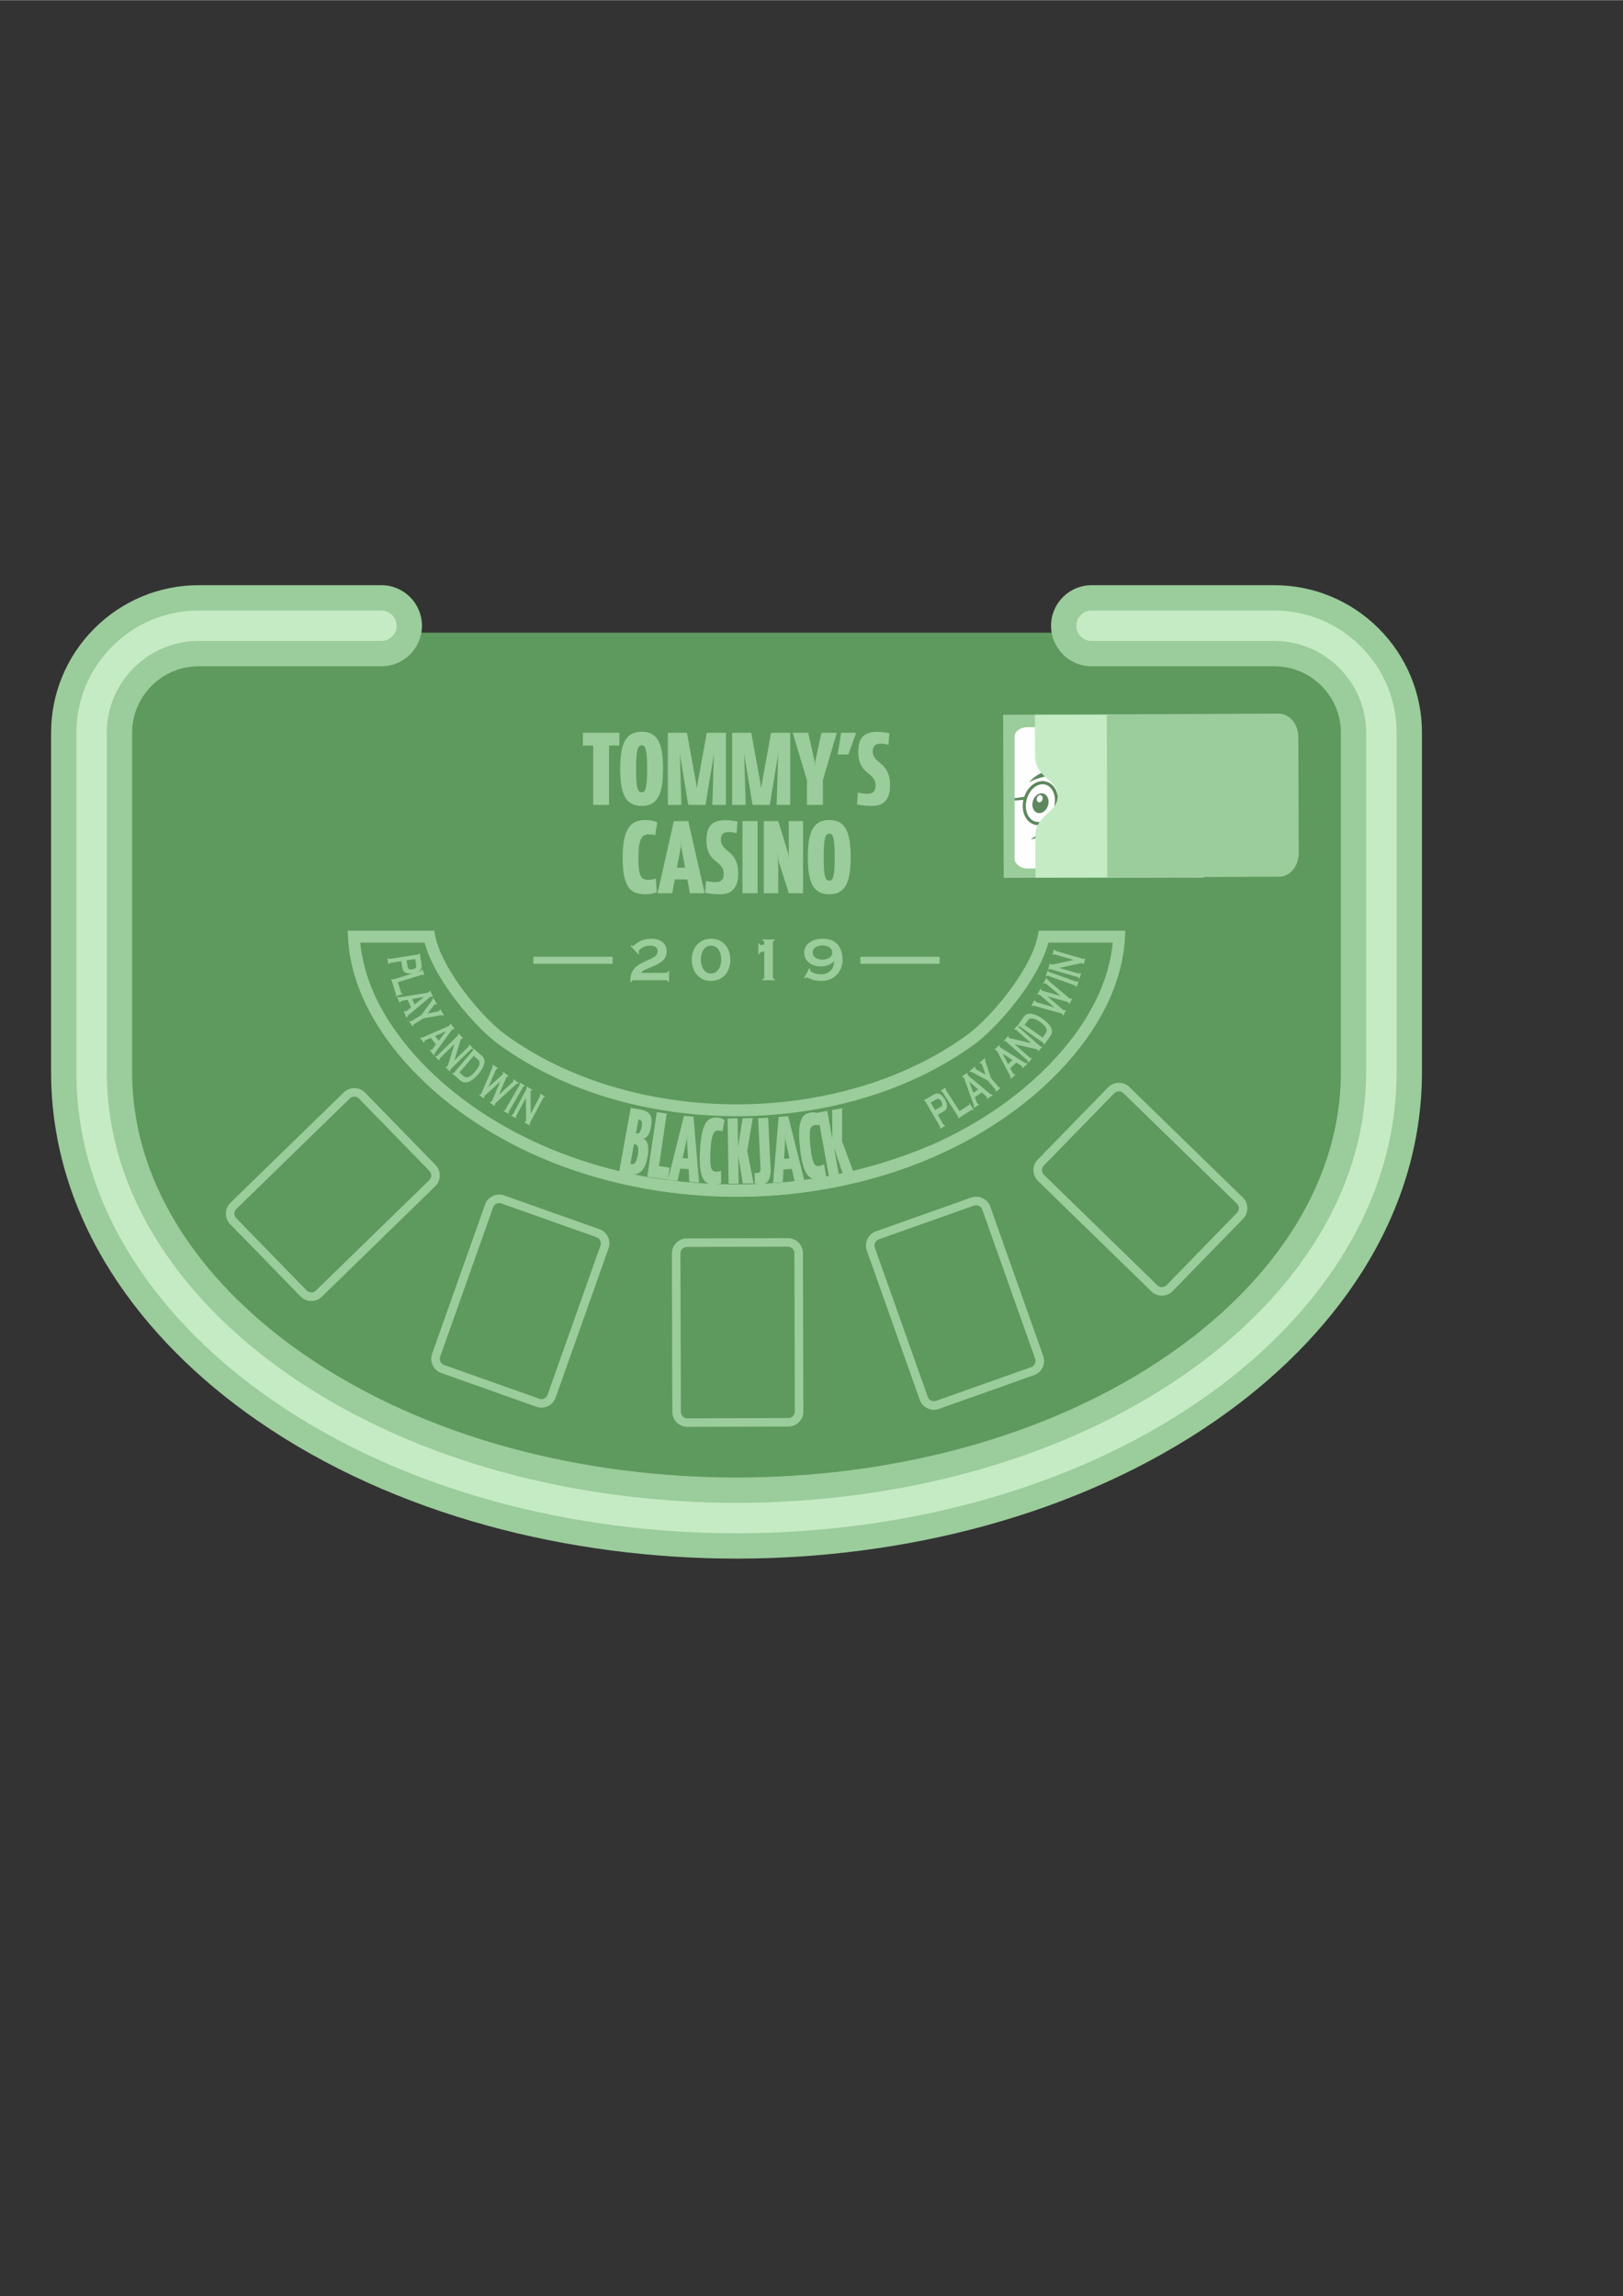 <?xml version="1.0" encoding="UTF-8"?>
<!DOCTYPE svg PUBLIC "-//W3C//DTD SVG 1.1//EN" "http://www.w3.org/Graphics/SVG/1.1/DTD/svg11.dtd">
<!-- Creator: CorelDRAW 2019 (64-Bit) -->
<svg xmlns="http://www.w3.org/2000/svg" xml:space="preserve" width="2480px" height="3508px" version="1.1" style="shape-rendering:geometricPrecision; text-rendering:geometricPrecision; image-rendering:optimizeQuality; fill-rule:evenodd; clip-rule:evenodd"
viewBox="0 0 2480 3507.43"
 xmlns:xlink="http://www.w3.org/1999/xlink"
 xmlns:xodm="http://www.corel.com/coreldraw/odm/2003">
 <rect x="0" y="0" width="2480" height="3507.43" fill="#333333" stroke="none"/>
 <defs>
  <style type="text/css">
   <![CDATA[
    .fil6 {fill:#FEFEFE}
    .fil7 {fill:#5E875E}
    .fil0 {fill:#5E995E}
    .fil1 {fill:#9BCC9B}
    .fil5 {fill:#9BCC9B}
    .fil2 {fill:#C5EBC5}
    .fil8 {fill:#5E875E;fill-rule:nonzero}
    .fil3 {fill:#9BCC9B;fill-rule:nonzero}
    .fil4 {fill:#9BCC9B;fill-rule:nonzero}
   ]]>
  </style>
 </defs>
 <g id="Layer_x0020_1">
  <path class="fil0" d="M2076.63 1647.9c0,376.44 -441.19,681.61 -985.42,681.61 -544.25,0 -985.43,-305.17 -985.43,-681.61l0 -518.33c0,-89.81 73.49,-163.3 163.3,-163.3l1644.28 0c89.81,0 163.3,73.49 163.3,163.3l0 518.33 -0.03 0z"/>
  <path class="fil1" d="M582.82 893.76c34.21,0 61.94,27.74 61.94,61.94 0,34.21 -27.73,61.95 -61.94,61.95l-279.56 0c-26.96,0 -52.49,10.78 -71.52,29.81 -19.03,19.04 -29.82,44.58 -29.82,71.53l0 518.32c0,182.19 117.68,331.44 261.82,431.13 189.67,131.2 433.32,188.54 661.67,188.54 228.36,0 472.01,-57.34 661.68,-188.54 144.14,-99.69 261.82,-248.94 261.82,-431.13l0 -518.32c0,-26.96 -10.79,-52.49 -29.82,-71.53 -19.03,-19.03 -44.58,-29.81 -71.52,-29.81l-279.56 0c-34.21,0 -61.95,-27.74 -61.95,-61.95 0,-34.2 27.74,-61.94 61.95,-61.94l279.56 0c59.87,0 116.81,23.81 159.12,66.12 42.31,42.31 66.12,99.23 66.12,159.12l0 518.33c0,224.38 -136.55,409.08 -315.44,532.83 -210.37,145.5 -478.4,210.73 -731.93,210.73 -253.52,0 -521.56,-65.23 -731.92,-210.73 -178.89,-123.75 -315.44,-308.45 -315.44,-532.83l0 -518.33c0,-59.88 23.8,-116.81 66.11,-159.12 42.31,-42.31 99.24,-66.12 159.13,-66.12l279.56 0 -0.06 0z"/>
  <path class="fil2" d="M582.82 932.44l-279.56 0c-49.61,0 -96.71,19.73 -131.77,54.79 -35.06,35.05 -54.79,82.16 -54.79,131.77l0 518.33c0,211.5 130.8,384.84 298.76,501.02 203.79,140.95 464.23,203.86 709.93,203.86 245.71,0 506.13,-62.91 709.92,-203.86 167.96,-116.18 298.76,-289.52 298.76,-501.02l0 -518.33c0,-49.61 -19.72,-96.71 -54.78,-131.77 -35.06,-35.06 -82.17,-54.79 -131.78,-54.79l-279.56 0c-12.85,0 -23.26,10.41 -23.26,23.26 0,12.85 10.41,23.27 23.26,23.27l279.56 0c37.22,0 72.58,14.85 98.87,41.14 26.29,26.29 41.15,61.68 41.15,98.88l0 518.33c0,195.54 -123.76,355.9 -278.48,462.93 -196.22,135.72 -447.22,195.42 -683.68,195.42 -236.47,0 -487.46,-59.7 -683.68,-195.42 -154.74,-107.02 -278.48,-267.39 -278.48,-462.93l0 -518.33c0,-37.22 14.86,-72.59 41.15,-98.88 26.29,-26.29 61.67,-41.14 98.87,-41.14l279.56 0c12.85,0 23.26,-10.42 23.26,-23.27 0,-12.85 -10.41,-23.26 -23.26,-23.26l0.03 0z"/>
  <path class="fil1" d="M814.99 1461.37l121.14 0 0 10.8 -121.14 -0.01 0 -10.79zm499.67 0l121.13 0 0 10.8 -121.13 -0.01 0 -10.79z"/>
  <path class="fil0" d="M1150.51 1794.12l120.98 0c9.72,0 17.67,7.96 17.67,17.67l0 189.63c0,9.73 -7.96,17.67 -17.67,17.67l-120.98 0c-9.72,0 -17.67,-7.96 -17.67,-17.67l0 -189.63c0,-9.73 7.96,-17.67 17.67,-17.67z"/>
  <path class="fil3" d="M656.18 1788.65l-107.65 -110.53 -0.01 0.01 -0.06 -0.07c-1.89,-1.94 -4.4,-2.93 -6.93,-2.97 -2.51,-0.03 -5.02,0.87 -6.95,2.72l0.01 0.02 -0.07 0.06 -173.38 168.85c-1.94,1.89 -2.93,4.4 -2.97,6.92 -0.03,2.54 0.89,5.08 2.78,7.03l107.65 110.54 0.02 -0.02 0.06 0.07c1.88,1.94 4.4,2.93 6.92,2.97 2.51,0.03 5.02,-0.87 6.96,-2.72l-0.02 -0.02 0.07 -0.06 173.39 -168.85c1.93,-1.89 2.92,-4.4 2.97,-6.92 0.03,-2.54 -0.89,-5.08 -2.79,-7.03zm-98.35 -119.72l107.72 110.61c4.4,4.52 6.55,10.41 6.47,16.29 -0.07,5.88 -2.38,11.74 -6.9,16.14l-173.31 168.8 0.01 0.01 -0.07 0.06c-4.52,4.4 -10.41,6.55 -16.29,6.46 -5.85,-0.07 -11.68,-2.36 -16.08,-6.84l-0.01 0.02 -0.06 -0.07 -107.73 -110.61c-4.4,-4.52 -6.55,-10.42 -6.46,-16.29 0.07,-5.89 2.38,-11.73 6.89,-16.14l173.32 -168.8 -0.02 -0.01 0.07 -0.06c4.52,-4.4 10.41,-6.55 16.3,-6.46 5.85,0.07 11.67,2.36 16.07,6.84l0.02 -0.02 0.06 0.07 0 0z"/>
  <path class="fil3" d="M1594.94 1780.51l107.65 -110.53 0.02 0.01 0.05 -0.07c1.9,-1.94 4.41,-2.93 6.93,-2.97 2.51,-0.03 5.02,0.87 6.96,2.73l-0.02 0.01 0.08 0.06 173.38 168.85c1.93,1.89 2.92,4.4 2.96,6.93 0.04,2.53 -0.88,5.07 -2.78,7.02l-107.65 110.54 -0.01 -0.02 -0.06 0.08c-1.89,1.93 -4.4,2.92 -6.93,2.97 -2.51,0.03 -5.02,-0.88 -6.95,-2.73l0.01 -0.01 -0.07 -0.06 -173.38 -168.85c-1.94,-1.9 -2.93,-4.41 -2.97,-6.93 -0.03,-2.54 0.89,-5.08 2.78,-7.03zm98.36 -119.71l-107.73 110.61c-4.4,4.51 -6.55,10.41 -6.46,16.29 0.07,5.88 2.38,11.73 6.89,16.13l173.31 168.8 -0.01 0.01 0.07 0.06c4.52,4.4 10.41,6.55 16.3,6.47 5.85,-0.08 11.67,-2.37 16.07,-6.84l0.02 0.01 0.05 -0.07 107.73 -110.61c4.4,-4.52 6.55,-10.41 6.47,-16.29 -0.07,-5.88 -2.38,-11.73 -6.9,-16.14l-173.31 -168.79 0.01 -0.01 -0.07 -0.06c-4.52,-4.41 -10.41,-6.56 -16.29,-6.47 -5.85,0.07 -11.68,2.37 -16.08,6.84l-0.01 -0.01 -0.06 0.07 0 0z"/>
  <path class="fil3" d="M1342.8 1893.17l145.41 -51.57 0.01 0.01 0.09 -0.03c2.55,-0.9 5.24,-0.68 7.52,0.4 2.26,1.08 4.12,3 5.04,5.51l-0.02 0.01 0.04 0.09 80.9 228.09c0.9,2.55 0.68,5.24 -0.4,7.52 -1.09,2.29 -3.04,4.17 -5.6,5.08l-145.42 51.57 -0.01 -0.02 -0.08 0.04c-2.55,0.9 -5.24,0.68 -7.53,-0.4 -2.26,-1.08 -4.11,-3 -5.03,-5.52l0.02 0 -0.04 -0.08 -80.91 -228.1c-0.9,-2.55 -0.67,-5.24 0.4,-7.52 1.1,-2.3 3.04,-4.17 5.61,-5.08zm141.14 -63.91l-145.52 51.6c-5.95,2.11 -10.48,6.44 -13,11.76 -2.54,5.3 -3.05,11.58 -0.95,17.52l80.87 228.01 -0.02 0.01 0.04 0.08c2.1,5.95 6.44,10.49 11.75,13.01 5.28,2.52 11.52,3.03 17.45,0.96l0 0.02 0.09 -0.03 145.52 -51.61c5.94,-2.11 10.48,-6.45 13,-11.76 2.53,-5.31 3.05,-11.57 0.94,-17.52l-80.86 -228.01 0.01 -0.01 -0.03 -0.08c-2.11,-5.95 -6.44,-10.49 -11.76,-13 -5.28,-2.53 -11.52,-3.04 -17.44,-0.97l-0.01 -0.02 -0.08 0.04 0 0z"/>
  <path class="fil3" d="M911.58 1889.92l-145.42 -51.58 -0.01 0.02 -0.08 -0.04c-2.55,-0.9 -5.24,-0.68 -7.52,0.4 -2.27,1.09 -4.12,3 -5.04,5.52l0.02 0.01 -0.04 0.08 -80.9 228.09c-0.9,2.55 -0.68,5.25 0.4,7.53 1.09,2.29 3.04,4.16 5.6,5.07l145.42 51.58 0 -0.02 0.09 0.04c2.55,0.9 5.24,0.68 7.52,-0.4 2.27,-1.08 4.12,-3 5.04,-5.52l-0.02 0 0.04 -0.09 80.9 -228.09c0.9,-2.56 0.68,-5.25 -0.4,-7.53 -1.09,-2.29 -3.04,-4.16 -5.6,-5.07zm-141.14 -63.92l145.52 51.61c5.94,2.11 10.48,6.44 13,11.76 2.54,5.3 3.05,11.57 0.94,17.52l-80.86 228.01 0.02 0 -0.04 0.09c-2.1,5.94 -6.44,10.48 -11.76,13 -5.28,2.52 -11.52,3.04 -17.44,0.97l-0.01 0.02 -0.08 -0.04 -145.52 -51.61c-5.94,-2.1 -10.48,-6.44 -13,-11.75 -2.54,-5.31 -3.05,-11.58 -0.95,-17.53l80.87 -228.01 -0.02 0 0.04 -0.09c2.1,-5.94 6.44,-10.48 11.76,-13 5.28,-2.52 11.51,-3.04 17.44,-0.97l0.01 -0.02 0.08 0.04 0 0z"/>
  <path class="fil3" d="M1203.93 1904.35l-154.3 0.44 0 0.02 -0.09 -0.01c-2.71,0.01 -5.16,1.13 -6.95,2.91 -1.77,1.78 -2.86,4.22 -2.88,6.89l0.02 0 -0.01 0.1 0.69 242.01c0.01,2.71 1.13,5.17 2.91,6.95 1.8,1.79 4.27,2.9 6.99,2.89l154.29 -0.44 0 -0.02 0.09 0.01c2.71,-0.02 5.17,-1.13 6.95,-2.91 1.77,-1.79 2.87,-4.22 2.88,-6.9l-0.02 0.01 0.01 -0.1 -0.69 -242.02c-0.01,-2.7 -1.12,-5.16 -2.91,-6.95 -1.8,-1.79 -4.26,-2.89 -6.98,-2.88zm-154.43 -12.62l154.4 -0.45c6.31,-0.02 12.04,2.53 16.2,6.69 4.18,4.14 6.78,9.87 6.8,16.18l0.7 241.92 0.01 0 -0.01 0.09c0.03,6.31 -2.53,12.04 -6.68,16.21 -4.12,4.15 -9.82,6.74 -16.1,6.79l0 0.02 -0.09 -0.01 -154.4 0.45c-6.3,0.02 -12.04,-2.54 -16.2,-6.69 -4.18,-4.14 -6.77,-9.87 -6.79,-16.18l-0.7 -241.93 -0.02 0 0.01 -0.09c-0.02,-6.31 2.53,-12.04 6.69,-16.2 4.12,-4.15 9.82,-6.74 16.09,-6.79l0 -0.02 0.09 0.01 0 0z"/>
  <g id="_1829387244192">
   <path class="fil4" d="M550.55 1439.75c0.17,1.87 0.37,3.75 0.6,5.64 0.62,5.2 1.39,10.24 2.31,15.13 7.95,42.18 27.29,81.25 52.11,115.87 31.41,43.83 71.41,80.43 108.21,107.27 57.87,42.21 122.48,72.91 189.46,93.48 73.07,22.44 149.01,32.77 222.16,32.77 73.16,0 149.09,-10.34 222.16,-32.77 66.98,-20.57 131.59,-51.27 189.46,-93.48 36.8,-26.84 76.82,-63.44 108.21,-107.27 24.8,-34.62 44.16,-73.69 52.11,-115.87 0.92,-4.88 1.69,-9.92 2.31,-15.12 0.23,-1.9 0.43,-3.78 0.6,-5.65l-98.3 0c-6.21,23.91 -20.8,50.59 -38.32,75.38 -23.84,33.75 -53.43,64.46 -74.51,79.85 -50.7,36.97 -107.67,63.66 -166.63,81.48 -65.13,19.67 -132.75,28.58 -197.09,28.58 -64.32,0 -131.96,-8.91 -197.09,-28.58 -58.96,-17.82 -115.93,-44.52 -166.63,-81.48 -21.1,-15.39 -50.67,-46.1 -74.51,-79.85 -17.52,-24.81 -32.11,-51.48 -38.32,-75.38l-98.3 0zm-17.44 7.78c-0.63,-5.28 -1.09,-10.76 -1.36,-16.46l-0.48 -9.52 132.37 0 1.39 7.43c4.32,22.89 18.95,50.16 37,75.71 22.78,32.25 50.66,61.32 70.32,75.66 48.84,35.61 103.98,61.41 161.22,78.71 63.34,19.15 129.18,27.81 191.83,27.81 62.66,0 128.49,-8.66 191.83,-27.81 57.24,-17.3 112.38,-43.1 161.22,-78.71 19.66,-14.34 47.54,-43.41 70.32,-75.66 18.05,-25.55 32.68,-52.82 37,-75.71l1.39 -7.43 132.35 0 -0.47 9.52c-0.29,5.68 -0.75,11.18 -1.36,16.46 -0.64,5.33 -1.48,10.78 -2.53,16.33 -8.49,45.09 -28.97,86.57 -55.16,123.13 -32.56,45.45 -74.09,83.43 -112.34,111.32 -59.62,43.49 -126.03,75.07 -194.8,96.2 -74.98,23.02 -152.73,33.63 -227.49,33.63 -74.77,0 -152.52,-10.6 -227.5,-33.63 -68.76,-21.12 -135.17,-52.71 -194.8,-96.2 -38.23,-27.88 -79.77,-65.87 -112.34,-111.32 -26.19,-36.56 -46.67,-78.02 -55.16,-123.13 -1.04,-5.55 -1.89,-11 -2.52,-16.33l0.07 0z"/>
   <path class="fil5" d="M1002.32 1800.11c147.49,21.5 287.5,5.01 419.64,-50.58l5.51 16.94c-129.49,54.66 -265.96,73.4 -408.11,53.93l-17.04 -20.29z"/>
  </g>
  <polygon class="fil4" points="906.45,1229.41 930.69,1229.41 930.69,1138.71 946.44,1138.71 946.44,1119.19 890.7,1119.19 890.7,1138.71 906.45,1138.71 "/>
  <path id="1" class="fil4" d="M947.7 1174.3c0,9.86 0.58,18.37 1.73,25.51 1.16,7.13 3.02,13.01 5.59,17.63 2.57,4.62 5.96,8.03 10.16,10.23 4.2,2.21 9.34,3.31 15.43,3.31 5.98,0 11.05,-1.1 15.19,-3.31 4.15,-2.2 7.51,-5.61 10.08,-10.23 2.57,-4.62 4.44,-10.5 5.59,-17.63 1.16,-7.14 1.73,-15.65 1.73,-25.51 0,-9.87 -0.57,-18.37 -1.73,-25.51 -1.15,-7.14 -3.02,-13.02 -5.59,-17.64 -2.57,-4.62 -5.93,-8.03 -10.08,-10.23 -4.14,-2.21 -9.21,-3.31 -15.19,-3.31 -6.09,0 -11.23,1.1 -15.43,3.31 -4.2,2.2 -7.59,5.61 -10.16,10.23 -2.57,4.62 -4.43,10.5 -5.59,17.64 -1.15,7.14 -1.73,15.64 -1.73,25.51zm24.25 0c0,-7.67 0.18,-13.86 0.55,-18.58 0.37,-4.73 0.92,-8.38 1.65,-10.95 0.74,-2.57 1.66,-4.27 2.76,-5.11 1.1,-0.84 2.33,-1.26 3.7,-1.26 1.36,0 2.54,0.42 3.54,1.26 1,0.84 1.84,2.54 2.52,5.11 0.68,2.57 1.21,6.22 1.58,10.95 0.36,4.72 0.55,10.91 0.55,18.58 0,7.76 -0.19,13.98 -0.55,18.66 -0.37,4.67 -0.9,8.29 -1.58,10.86 -0.68,2.57 -1.52,4.28 -2.52,5.12 -1,0.84 -2.18,1.26 -3.54,1.26 -1.37,0 -2.6,-0.42 -3.7,-1.26 -1.1,-0.84 -2.02,-2.52 -2.76,-5.04 -0.73,-2.52 -1.28,-6.14 -1.65,-10.87 -0.37,-4.72 -0.55,-10.97 -0.55,-18.73z"/>
  <path id="2" class="fil4" d="M1020.45 1229.41l20.78 0 -2.2 -72.12c0,-1.15 -0.08,-2.44 -0.24,-3.86 -0.16,-1.41 -0.08,-2.75 0.24,-4.01 -0.21,1.26 -0.21,2.52 0,3.78 0.21,1.26 0.42,2.36 0.63,3.3l11.96 72.91 26.46 0 11.96 -72.91c0.21,-1.05 0.35,-2.36 0.4,-3.93 0.05,-1.58 0.18,-3.05 0.39,-4.41 -0.1,1.57 -0.16,3.12 -0.16,4.64l0 4.49 -2.2 72.12 20.78 0 0 -110.22 -29.28 0 -14.17 78.09c-0.21,0.95 -0.32,1.76 -0.32,2.45 0,0.68 -0.05,1.39 -0.16,2.12l-0.47 0.95 -0.47 -0.95c-0.11,-0.73 -0.16,-1.44 -0.16,-2.12 0,-0.69 -0.11,-1.5 -0.31,-2.45l-14.18 -78.09 -29.28 0 0 110.22z"/>
  <path id="3" class="fil4" d="M1118.7 1229.41l20.79 0 -2.21 -72.12c0,-1.15 -0.08,-2.44 -0.24,-3.86 -0.15,-1.41 -0.07,-2.75 0.24,-4.01 -0.21,1.26 -0.21,2.52 0,3.78 0.21,1.26 0.42,2.36 0.63,3.3l11.97 72.91 26.45 0 11.97 -72.91c0.21,-1.05 0.34,-2.36 0.39,-3.93 0.05,-1.58 0.19,-3.05 0.39,-4.41 -0.1,1.57 -0.15,3.12 -0.15,4.64l0 4.49 -2.21 72.12 20.79 0 0 -110.22 -29.29 0 -14.17 78.09c-0.21,0.95 -0.32,1.76 -0.32,2.45 0,0.68 -0.05,1.39 -0.15,2.12l-0.48 0.95 -0.47 -0.95c-0.1,-0.73 -0.16,-1.44 -0.16,-2.12 0,-0.69 -0.1,-1.5 -0.31,-2.45l-14.17 -78.09 -29.29 0 0 110.22z"/>
  <path id="4" class="fil4" d="M1233.02 1229.41l24.4 0 0 -37.79 21.26 -72.43 -23.46 0 -8.98 41.25c-0.42,1.57 -0.68,3.41 -0.79,5.51 -0.1,2.1 -0.15,4.2 -0.15,6.3 -0.21,-2.31 -0.34,-4.44 -0.4,-6.38 -0.05,-1.94 -0.28,-3.75 -0.71,-5.43l-9.28 -41.25 -23.62 0 21.73 72.43 0 37.79z"/>
  <polygon id="5" class="fil4" points="1279.94,1152.41 1296.31,1152.41 1308.28,1119.19 1285.29,1119.19 "/>
  <path id="6" class="fil4" d="M1360.08 1199.17c0,-5.98 -0.65,-10.97 -1.96,-14.95 -1.32,-3.99 -2.94,-7.35 -4.89,-10.08 -1.94,-2.73 -4.06,-5.04 -6.37,-6.93 -2.31,-1.89 -4.44,-3.75 -6.38,-5.59 -1.94,-1.84 -3.57,-3.83 -4.88,-5.98 -1.31,-2.15 -1.97,-4.91 -1.97,-8.27 0,-2.62 0.42,-4.72 1.26,-6.3 0.84,-1.57 1.92,-2.73 3.23,-3.46 1.31,-0.74 2.75,-1.21 4.33,-1.42 1.57,-0.21 3.04,-0.31 4.41,-0.31 2.41,0 4.56,0.23 6.45,0.71 1.89,0.47 3.31,0.86 4.25,1.18l1.42 -17.8c-0.73,-0.21 -1.78,-0.44 -3.15,-0.71 -1.36,-0.26 -2.91,-0.49 -4.64,-0.7 -1.73,-0.21 -3.55,-0.4 -5.43,-0.55 -1.89,-0.16 -3.73,-0.24 -5.52,-0.24 -9.76,0 -17,2.36 -21.72,7.08 -4.73,4.73 -7.09,12.55 -7.09,23.47 0,6.08 0.66,11.07 1.97,14.95 1.31,3.89 2.94,7.12 4.88,9.69 1.94,2.57 4.07,4.75 6.38,6.53 2.31,1.79 4.43,3.6 6.37,5.44 1.95,1.83 3.57,3.88 4.88,6.14 1.32,2.25 1.97,5.17 1.97,8.74 0,2.62 -0.34,4.74 -1.02,6.37 -0.68,1.63 -1.63,2.91 -2.83,3.86 -1.21,0.94 -2.66,1.57 -4.34,1.89 -1.67,0.31 -3.46,0.47 -5.35,0.47 -1.47,0 -3.59,-0.18 -6.38,-0.55 -2.78,-0.37 -5.17,-0.81 -7.16,-1.34l-1.26 17.95c1.05,0.42 2.55,0.79 4.49,1.1 1.94,0.32 4.01,0.58 6.22,0.79 2.2,0.21 4.41,0.37 6.61,0.47 2.21,0.11 4.04,0.16 5.51,0.16 3.36,0 6.69,-0.42 10,-1.26 3.31,-0.84 6.27,-2.41 8.9,-4.72 2.62,-2.31 4.75,-5.54 6.37,-9.69 1.63,-4.14 2.44,-9.52 2.44,-16.14z"/>
  <path id="7" class="fil4" d="M975.49 1310.84c0,-7.13 0.32,-13.04 0.95,-17.71 0.62,-4.67 1.57,-8.4 2.83,-11.18 1.26,-2.78 2.86,-4.72 4.8,-5.83 1.94,-1.1 4.28,-1.65 7.01,-1.65 2.1,0 4.01,0.08 5.75,0.24 1.73,0.16 3.17,0.6 4.33,1.34l3.15 -20.16c-2.94,-1.15 -5.86,-1.99 -8.74,-2.52 -2.89,-0.52 -6.01,-0.79 -9.37,-0.79 -5.46,0 -10.34,0.84 -14.65,2.52 -4.3,1.68 -7.95,4.7 -10.94,9.06 -2.99,4.35 -5.27,10.28 -6.85,17.79 -1.57,7.51 -2.36,17.03 -2.36,28.58 0,10.81 0.71,19.79 2.12,26.92 1.42,7.14 3.55,12.81 6.38,17.01 2.84,4.2 6.4,7.17 10.71,8.9 4.3,1.73 9.34,2.59 15.12,2.59 3.14,0 6.24,-0.23 9.28,-0.7 3.05,-0.48 5.94,-1.29 8.67,-2.44l-1.58 -20.95c-1.78,0.74 -3.73,1.26 -5.82,1.58 -2.1,0.31 -4.2,0.47 -6.3,0.47 -2.42,0 -4.52,-0.37 -6.3,-1.1 -1.79,-0.74 -3.28,-2.26 -4.49,-4.57 -1.21,-2.31 -2.13,-5.64 -2.75,-10 -0.63,-4.35 -0.95,-10.15 -0.95,-17.4z"/>
  <path id="8" class="fil4" d="M1076.74 1364.38l-25.04 -110.22 -22.04 0 -24.88 110.22 22.36 0 3.93 -21.1 19.21 0 3.94 21.1 22.52 0zm-42.36 -39.05l5.67 -29.92c0.1,-0.42 0.18,-1.13 0.24,-2.12l0.15 -2.99c0.05,-1 0.11,-1.87 0.16,-2.6l0.08 -1.1c0,1.78 0.05,3.49 0.16,5.11 0.1,1.63 0.26,2.86 0.47,3.7l5.51 29.92 -12.44 0z"/>
  <path id="9" class="fil4" d="M1128.07 1334.15c0,-5.98 -0.66,-10.97 -1.97,-14.96 -1.31,-3.99 -2.94,-7.35 -4.88,-10.08 -1.94,-2.73 -4.07,-5.04 -6.38,-6.93 -2.31,-1.89 -4.43,-3.75 -6.38,-5.59 -1.94,-1.83 -3.56,-3.83 -4.88,-5.98 -1.31,-2.15 -1.97,-4.91 -1.97,-8.27 0,-2.62 0.43,-4.72 1.26,-6.29 0.84,-1.58 1.92,-2.73 3.23,-3.47 1.32,-0.73 2.76,-1.21 4.33,-1.42 1.58,-0.2 3.05,-0.31 4.41,-0.31 2.42,0 4.57,0.24 6.46,0.71 1.89,0.47 3.3,0.86 4.25,1.18l1.42 -17.79c-0.74,-0.21 -1.79,-0.45 -3.15,-0.71 -1.37,-0.26 -2.92,-0.5 -4.65,-0.71 -1.73,-0.21 -3.54,-0.39 -5.43,-0.55 -1.89,-0.16 -3.73,-0.24 -5.51,-0.24 -9.76,0 -17.01,2.36 -21.73,7.09 -4.72,4.72 -7.09,12.54 -7.09,23.46 0,6.09 0.66,11.07 1.97,14.96 1.31,3.88 2.94,7.11 4.88,9.68 1.95,2.57 4.07,4.75 6.38,6.54 2.31,1.78 4.44,3.59 6.38,5.43 1.94,1.83 3.57,3.88 4.88,6.14 1.31,2.26 1.97,5.17 1.97,8.74 0,2.62 -0.34,4.75 -1.03,6.38 -0.68,1.62 -1.62,2.91 -2.83,3.85 -1.21,0.95 -2.65,1.58 -4.33,1.89 -1.68,0.32 -3.47,0.47 -5.35,0.47 -1.47,0 -3.6,-0.18 -6.38,-0.55 -2.78,-0.36 -5.17,-0.81 -7.17,-1.33l-1.26 17.95c1.05,0.42 2.55,0.78 4.49,1.1 1.94,0.31 4.02,0.57 6.22,0.79 2.21,0.21 4.41,0.36 6.61,0.47 2.21,0.1 4.05,0.15 5.52,0.15 3.35,0 6.69,-0.41 9.99,-1.25 3.31,-0.84 6.28,-2.42 8.9,-4.73 2.63,-2.31 4.75,-5.54 6.38,-9.68 1.62,-4.15 2.44,-9.53 2.44,-16.14z"/>
  <polygon id="10" class="fil4" points="1134.52,1364.38 1157.67,1364.38 1157.67,1254.16 1134.52,1254.16 "/>
  <path id="11" class="fil4" d="M1189.16 1364.38l0 -40.94c0,-3.46 -0.21,-7.22 -0.63,-11.26 -0.42,-4.04 -0.73,-7.95 -0.94,-11.73 0.31,3.15 0.71,6.33 1.18,9.53 0.47,3.2 0.92,5.38 1.34,6.53l15.11 47.87 21.89 0 0 -110.22 -21.89 0 0 60.31c-0.1,-2.31 -0.21,-4.49 -0.31,-6.54 -0.11,-2.05 -0.26,-3.49 -0.47,-4.33l-15.28 -49.44 -22.04 0 0 110.22 22.04 0z"/>
  <path id="12" class="fil4" d="M1234.35 1309.27c0,9.87 0.58,18.37 1.74,25.51 1.15,7.14 3.01,13.01 5.58,17.63 2.58,4.62 5.96,8.03 10.16,10.24 4.2,2.2 9.34,3.3 15.43,3.3 5.98,0 11.05,-1.1 15.2,-3.3 4.14,-2.21 7.5,-5.62 10.07,-10.24 2.58,-4.62 4.44,-10.49 5.59,-17.63 1.16,-7.14 1.74,-15.64 1.74,-25.51 0,-9.87 -0.58,-18.37 -1.74,-25.51 -1.15,-7.14 -3.01,-13.02 -5.59,-17.63 -2.57,-4.62 -5.93,-8.03 -10.07,-10.24 -4.15,-2.2 -9.22,-3.31 -15.2,-3.31 -6.09,0 -11.23,1.11 -15.43,3.31 -4.2,2.21 -7.58,5.62 -10.16,10.24 -2.57,4.61 -4.43,10.49 -5.58,17.63 -1.16,7.14 -1.74,15.64 -1.74,25.51zm24.25 0c0,-7.66 0.19,-13.86 0.55,-18.58 0.37,-4.72 0.92,-8.37 1.66,-10.94 0.73,-2.58 1.65,-4.28 2.75,-5.12 1.1,-0.84 2.34,-1.26 3.7,-1.26 1.37,0 2.55,0.42 3.55,1.26 0.99,0.84 1.83,2.54 2.51,5.12 0.69,2.57 1.21,6.22 1.58,10.94 0.37,4.72 0.55,10.92 0.55,18.58 0,7.77 -0.18,13.99 -0.55,18.66 -0.37,4.67 -0.89,8.29 -1.58,10.86 -0.68,2.57 -1.52,4.28 -2.51,5.12 -1,0.84 -2.18,1.26 -3.55,1.26 -1.36,0 -2.6,-0.42 -3.7,-1.26 -1.1,-0.84 -2.02,-2.52 -2.75,-5.04 -0.74,-2.52 -1.29,-6.14 -1.66,-10.86 -0.36,-4.73 -0.55,-10.97 -0.55,-18.74z"/>
  <path class="fil4" d="M979.55 1486.02l37.97 0c0.93,0 1.65,-0.22 2.13,-0.63 0.48,-0.43 0.88,-1.17 1.18,-2.26l1.49 0 0 16.99 -1.49 0c-0.3,-1.09 -0.7,-1.84 -1.18,-2.26 -0.48,-0.42 -1.2,-0.63 -2.13,-0.63l-48.33 0c-1.56,0 -2.6,0.18 -3.14,0.54 -0.55,0.37 -0.95,1.15 -1.23,2.38l-1.5 0c-0.03,-1.52 -0.04,-2.5 -0.04,-2.92 0,-3.91 0.43,-7.11 1.32,-9.64 1.79,-5.11 5.12,-9.46 10,-13.02 2.52,-1.82 6.63,-4.04 12.33,-6.66l7.68 -3.51c3.6,-1.69 6.2,-3.41 7.78,-5.2 1.59,-1.77 2.38,-3.89 2.38,-6.32 0,-2.77 -0.95,-4.88 -2.84,-6.33 -1.89,-1.45 -4.64,-2.16 -8.25,-2.16 -4.39,0 -8.48,1.07 -12.26,3.23 -3.67,2.07 -5.49,4.2 -5.49,6.4 0,0.51 0.23,1.46 0.71,2.86l-0.99 1.06 -12.14 -13.09 1.09 -0.99c1.15,0.54 2.01,0.81 2.55,0.81 0.48,0 0.92,-0.11 1.28,-0.31 0.35,-0.22 1.1,-0.83 2.22,-1.83 6.68,-5.8 14.92,-8.69 24.73,-8.69 7.04,0 12.66,1.72 16.89,5.19 4.28,3.54 6.41,8.24 6.41,14.12 0,5.77 -2.04,10.55 -6.13,14.33 -2.7,2.45 -6.31,4.71 -10.86,6.75l-7 3.16c-0.73,0.36 -2.38,1.06 -4.96,2.1 -3.15,1.27 -5.36,2.32 -6.63,3.13 -1.28,0.8 -2.46,1.94 -3.55,3.4z"/>
  <path id="1" class="fil4" d="M1086.46 1433.84c8.18,0 14.96,2.66 20.38,7.98 6.08,6.01 9.12,14.24 9.12,24.71 0,3.28 -0.45,6.61 -1.37,9.99 -0.9,3.39 -2.16,6.31 -3.74,8.82 -2.77,4.37 -6.41,7.72 -10.93,9.99 -4.02,2 -8.48,3.02 -13.42,3.02 -8.17,0 -14.95,-2.68 -20.33,-8.03 -2.59,-2.6 -4.59,-5.53 -6.02,-8.78 -2.07,-4.81 -3.1,-9.96 -3.1,-15.48 0,-7.42 1.7,-13.83 5.1,-19.26 2.68,-4.28 6.34,-7.61 10.94,-9.94 3.84,-1.97 8.29,-2.96 13.37,-3.02zm0 10.55c-4.83,0 -8.69,2.14 -11.53,6.44 -2.65,3.98 -3.97,8.93 -3.97,14.84 0,5.91 1.32,10.86 3.97,14.85 2.84,4.29 6.72,6.44 11.57,6.44 4.89,0 8.75,-2.15 11.58,-6.44 2.64,-3.99 3.97,-8.84 3.97,-14.57 0,-6.19 -1.33,-11.23 -3.97,-15.12 -2.83,-4.23 -6.71,-6.38 -11.62,-6.44z"/>
  <path id="2" class="fil4" d="M1158.77 1457.46l0 -16.53 1.5 0c0.34,1.14 0.65,1.87 0.96,2.21 0.3,0.33 0.76,0.5 1.4,0.5 0.31,0 0.73,-0.06 1.28,-0.19l3.92 -1.01 0 -2.69c0,-0.92 -0.22,-1.62 -0.64,-2.12 -0.42,-0.48 -1.17,-0.87 -2.26,-1.18l0 -1.49 18.96 0 0 1.49c-1.09,0.3 -1.84,0.69 -2.26,1.17 -0.42,0.46 -0.64,1.16 -0.64,2.11l0 52.67c0,0.95 0.22,1.67 0.64,2.15 0.42,0.48 1.17,0.87 2.26,1.18l0 1.5 -18.96 0 0 -1.5c1.09,-0.31 1.84,-0.7 2.26,-1.18 0.42,-0.48 0.64,-1.2 0.64,-2.15l0 -39.35 -4.28 1.04c-1.01,0.25 -1.73,0.6 -2.16,1.05 -0.45,0.45 -0.81,1.23 -1.12,2.32l-1.5 0z"/>
  <path id="3" class="fil4" d="M1228.68 1493.65l8.03 -14.91 1.27 0.64c-0.18,0.75 -0.26,1.35 -0.26,1.77 0,1.22 0.96,2.43 2.91,3.64 1.62,1.01 3.7,1.84 6.25,2.49 2.55,0.66 4.98,0.98 7.3,0.98 5.07,0 9.41,-1.32 12.99,-3.96 2.35,-1.78 4.08,-3.88 5.23,-6.31 1.14,-2.42 1.84,-5.63 2.12,-9.58 -3.07,2.74 -6.18,4.71 -9.32,5.91 -3.15,1.2 -6.79,1.81 -10.91,1.81 -6.6,0 -12.25,-1.57 -16.95,-4.7 -2.67,-1.81 -4.77,-4.13 -6.28,-6.99 -1.46,-2.77 -2.2,-5.8 -2.2,-9.1 0,-6.57 2.73,-11.83 8.16,-15.75 5.29,-3.84 11.98,-5.75 20.07,-5.75 8.81,0 15.71,2.22 20.69,6.66 3.32,2.92 5.78,6.67 7.39,11.23 1.54,4.39 2.32,8.96 2.32,13.74 0,9.71 -2.99,17.57 -8.98,23.56 -6.2,6.2 -14.23,9.32 -24.11,9.32 -3.47,0 -6.58,-0.32 -9.35,-0.94 -2.77,-0.62 -6.03,-1.76 -9.76,-3.4 -1.28,-0.58 -2.27,-0.86 -2.97,-0.86 -0.51,0 -1.03,0.19 -1.54,0.59 -0.41,0.33 -0.69,0.56 -0.87,0.68l-1.23 -0.77zm28.04 -49.54c-4.66,0 -8.42,1.15 -11.33,3.44 -2.43,1.88 -3.64,4.35 -3.64,7.4 0,3 1.21,5.46 3.64,7.38 2.88,2.28 6.66,3.44 11.33,3.44 4.69,0 8.48,-1.16 11.35,-3.44 2.43,-1.92 3.64,-4.35 3.64,-7.29 0,-3.08 -1.21,-5.58 -3.64,-7.49 -2.81,-2.28 -6.61,-3.41 -11.35,-3.44z"/>
  <g id="_1829387241024">
   <path class="fil1" d="M1581.31 1091.5l-48.54 0.17 0.91 249.22 48.55 -0.17 -0.23 -63.1c-0.13,-33.94 34.19,-35.36 34.09,-61.65 -0.1,-26.27 -34.42,-27.45 -34.53,-61.38l-0.23 -63.11 -0.02 0.02z"/>
   <rect class="fil6" x="1550.27" y="1110.71" width="286.33" height="215.91" rx="19.35" ry="14.59"/>
   <path class="fil2" d="M1581.31 1091.5l0.24 63.31c0.27,33.73 34.44,34.96 34.53,61.18 0.1,26.09 -33.75,27.69 -34.08,60.96l0.23 63.77 257.12 -0.4 -0.92 -249.23 -257.12 0.41z"/>
   <g>
    <path class="fil7" d="M1591.2 1180.53c-7.98,4.03 -14.13,8.78 -18.73,14.12 7.19,-3.69 15.01,-6.76 24.23,-8.45 -1.9,-1.78 -3.77,-3.65 -5.5,-5.67l0 0z"/>
    <path class="fil8" d="M1574.69 1281.46c3.15,0.17 5.55,-0.19 7.33,-1.13l-0.02 -2.72 0 -0.48c-1.78,1.76 -4.13,3.11 -7.31,4.33l0 0zm23.89 -87.72c7.19,1.92 12.62,7.43 15.62,14.79 0.79,1.95 1.42,4.03 1.85,6.21 0.01,0.42 0.03,0.82 0.03,1.25 0.03,6.61 -2.14,11.66 -5.36,16.03 2.05,-7.84 1.53,-15.55 -0.98,-21.68 -2.44,-5.98 -6.77,-10.43 -12.41,-11.95 -5.65,-1.52 -11.63,0.19 -16.72,4.14 -5.28,4.11 -9.62,10.62 -11.75,18.55 -2.12,7.93 -1.62,15.73 0.91,21.93 2.44,5.98 6.77,10.42 12.41,11.94 2.1,0.56 4.25,0.69 6.41,0.41 -1.07,1.55 -2.04,3.18 -2.89,4.94 -1.59,-0.05 -3.18,-0.28 -4.76,-0.7 -7.18,-1.92 -12.62,-7.43 -15.62,-14.79 -2.89,-7.12 -3.5,-16.02 -1.1,-24.98 2.39,-8.96 7.37,-16.36 13.45,-21.1 6.27,-4.86 13.73,-6.91 20.9,-4.99l0.01 0z"/>
    <path class="fil8" d="M1614.07 1216.35c0.66,-0.45 1.33,-0.82 1.99,-1.12 0.02,0.26 0.02,0.5 0.02,0.76 0,1.09 -0.06,2.12 -0.17,3.12l-1.85 -2.76 0.01 0zm-46.84 5.03l-16.95 1.45 0 -3.65 19.47 -2.86 -2.52 5.06z"/>
    <path class="fil7" d="M1593.98 1211.99c6.44,1.66 9.82,9.66 7.54,17.85 -2.28,8.19 -9.35,13.5 -15.79,11.82 -6.44,-1.66 -9.82,-9.67 -7.54,-17.86 2.28,-8.19 9.35,-13.49 15.79,-11.81zm-3.76 2.53c2.37,0.62 3.6,3.55 2.77,6.54 -0.83,3 -3.43,4.95 -5.78,4.34 -2.37,-0.61 -3.6,-3.55 -2.77,-6.54 0.83,-3 3.43,-4.95 5.78,-4.34z"/>
   </g>
   <path class="fil1" d="M1691.22 1091.09l0.77 249.22 262.52 -1.15c16.56,-0.07 30.06,-16.28 30,-36.01l-0.56 -177.46c-0.06,-19.74 -13.65,-35.83 -30.21,-35.76l-262.52 1.16 0 0z"/>
  </g>
  <path class="fil4" d="M1432.96 1702.83l8.29 14.27c0.38,0.64 0.74,1.08 1.12,1.33 0.37,0.26 0.82,0.35 1.34,0.3l0.6 1.04 -7.58 4.4 -0.6 -1.04c0.3,-0.46 0.43,-0.9 0.4,-1.33 -0.03,-0.43 -0.23,-0.97 -0.6,-1.61l-21.28 -36.64c-0.38,-0.66 -0.75,-1.11 -1.11,-1.35 -0.36,-0.24 -0.82,-0.35 -1.36,-0.31l-0.6 -1.04 15.17 -8.81c1.77,-1.03 3.3,-1.63 4.58,-1.81 1.29,-0.18 2.63,0.02 4.03,0.59 1.44,0.6 2.9,1.64 4.39,3.13 1.51,1.55 2.86,3.34 4.04,5.37 1.69,2.92 2.74,5.73 3.14,8.45 0.33,2.31 0.11,4.23 -0.69,5.75 -0.79,1.52 -2.31,2.94 -4.55,4.24l-8.73 5.07zm-4.14 -7.15l8.11 -4.71c1.61,-0.94 2.58,-1.9 2.87,-2.9 0.18,-0.64 0.15,-1.47 -0.11,-2.5 -0.25,-1.02 -0.68,-2.06 -1.3,-3.12 -0.6,-1.03 -1.27,-1.91 -2.04,-2.64 -0.77,-0.73 -1.47,-1.17 -2.12,-1.33 -1,-0.24 -2.31,0.11 -3.94,1.06l-8.11 4.71 6.64 11.43zm37.31 1.65l14.53 -9.31c0.36,-0.23 0.54,-0.55 0.54,-0.96 0,-0.4 -0.17,-1 -0.53,-1.81l0.57 -0.37 6.97 10.88 -0.57 0.37c-0.58,-0.67 -1.06,-1.08 -1.43,-1.24 -0.36,-0.17 -0.73,-0.14 -1.09,0.09l-20.82 13.33 -0.65 -1.01c0.28,-0.48 0.39,-0.93 0.34,-1.36 -0.04,-0.42 -0.27,-0.96 -0.68,-1.6l-22.83 -35.66c-0.41,-0.64 -0.81,-1.07 -1.18,-1.3 -0.37,-0.22 -0.83,-0.31 -1.37,-0.25l-0.65 -1.01 7.39 -4.73 0.65 1.01c-0.3,0.46 -0.42,0.89 -0.36,1.34 0.06,0.44 0.29,0.98 0.7,1.62l20.47 31.97zm33.96 -28.6l-10.42 7.22 2.46 6.9c0.35,0.96 0.67,1.67 0.99,2.13 0.62,0.89 1.43,1.25 2.42,1.06l0.69 0.99 -7.64 5.29 -0.69 -0.98c0.34,-0.48 0.49,-1 0.45,-1.56 -0.04,-0.57 -0.31,-1.54 -0.82,-2.91l-13.41 -37.49c-0.42,-1.2 -0.85,-2.09 -1.27,-2.7 -0.64,-0.93 -1.42,-1.36 -2.35,-1.31l-0.69 -0.98 8.19 -5.68 0.68 0.99c-0.43,0.8 -0.34,1.63 0.24,2.47 0.4,0.57 0.97,1.17 1.69,1.77l30.76 25.6c1.31,1.09 2.27,1.78 2.9,2.08 0.62,0.3 1.22,0.35 1.81,0.19l0.68 0.99 -8.52 5.91 -0.69 -0.99c0.59,-0.74 0.53,-1.62 -0.18,-2.65 -0.3,-0.43 -0.85,-0.97 -1.65,-1.64l-5.63 -4.7zm-5.34 -4.62l-13.78 -11.97 6.3 17.16 7.48 -5.19zm19.44 -17.48l11.04 13.08c0.49,0.57 0.93,0.95 1.34,1.13 0.4,0.17 0.86,0.19 1.39,0.07l0.77 0.92 -6.69 5.66 -0.78 -0.92c0.2,-0.5 0.26,-0.96 0.16,-1.38 -0.11,-0.43 -0.41,-0.94 -0.89,-1.51l-11.04 -13.07 -21.62 -11.51c-1.86,-0.99 -3.17,-1.59 -3.95,-1.82 -0.77,-0.23 -1.44,-0.19 -2.01,0.1l-0.77 -0.92 8.49 -7.18 0.78 0.92c-0.54,0.8 -0.4,1.68 0.4,2.62 0.28,0.34 1.12,0.89 2.52,1.66l12.54 7.02 -4.68 -13.66c-0.5,-1.46 -0.92,-2.39 -1.25,-2.78 -0.35,-0.42 -0.76,-0.72 -1.2,-0.87 -0.46,-0.14 -0.88,-0.13 -1.29,0.06l-0.77 -0.92 8.29 -7.01 0.78 0.92c-0.38,0.51 -0.53,1.16 -0.43,1.97 0.09,0.8 0.47,2.19 1.13,4.19l7.74 23.23zm38.82 -23.59l-9.32 8.59 3.39 6.5c0.48,0.9 0.89,1.55 1.27,1.96 0.74,0.81 1.6,1.05 2.55,0.72l0.82 0.89 -6.84 6.3 -0.82 -0.89c0.27,-0.52 0.35,-1.05 0.23,-1.6 -0.12,-0.56 -0.52,-1.48 -1.21,-2.77l-18.45 -35.29c-0.59,-1.12 -1.13,-1.95 -1.63,-2.49 -0.76,-0.83 -1.6,-1.15 -2.52,-0.97l-0.81 -0.88 7.33 -6.76 0.81 0.89c-0.32,0.85 -0.12,1.66 0.58,2.41 0.47,0.52 1.12,1.03 1.92,1.52l33.99 21.12c1.45,0.9 2.5,1.45 3.16,1.66 0.66,0.21 1.26,0.18 1.81,-0.06l0.82 0.88 -7.63 7.03 -0.81 -0.88c0.48,-0.82 0.3,-1.68 -0.55,-2.6 -0.36,-0.39 -0.98,-0.85 -1.86,-1.4l-6.23 -3.88zm-5.92 -3.84l-15.3 -9.95 8.6 16.12 6.7 -6.17zm3.28 -24.2l22.79 20.15c0.57,0.51 1.07,0.82 1.48,0.93 0.42,0.12 0.88,0.07 1.39,-0.13l0.9 0.8 -5.44 6.16 -0.91 -0.8c0.14,-0.53 0.13,-1 -0.03,-1.39 -0.17,-0.4 -0.53,-0.86 -1.11,-1.37l-31.74 -28.07c-0.55,-0.48 -1.04,-0.78 -1.45,-0.9 -0.42,-0.11 -0.89,-0.08 -1.39,0.13l-0.9 -0.79 6.31 -7.14 0.9 0.79c-0.19,0.62 0.04,1.21 0.69,1.78 0.44,0.39 1.04,0.67 1.83,0.86l31.81 7.35 -22.24 -19.67c-0.55,-0.49 -1.04,-0.79 -1.46,-0.9 -0.41,-0.12 -0.88,-0.08 -1.38,0.13l-0.9 -0.79 5.44 -6.16 0.9 0.79c-0.14,0.53 -0.12,1 0.04,1.4 0.17,0.4 0.52,0.84 1.08,1.33l31.74 28.07c0.57,0.51 1.07,0.82 1.48,0.93 0.42,0.12 0.88,0.07 1.39,-0.13l0.9 0.79 -5.86 6.63 -0.9 -0.8c0.22,-0.58 0.01,-1.15 -0.61,-1.69 -0.36,-0.32 -1.22,-0.64 -2.58,-0.95l-32.17 -7.34zm42.97 -2.6l-34.74 -24.21c-0.62,-0.44 -1.15,-0.68 -1.58,-0.75 -0.42,-0.07 -0.88,0.02 -1.36,0.29l-0.99 -0.69 8.97 -12.86c1.96,-2.82 4.04,-4.58 6.24,-5.29 3.17,-1.01 7.04,-0.69 11.59,0.94 3.59,1.28 7.4,3.33 11.43,6.13 7.08,4.94 11.63,9.93 13.65,14.96 0.84,2.12 1.13,4.09 0.85,5.95 -0.29,1.83 -1.18,3.82 -2.66,5.96l-8.97 12.86 -0.98 -0.69c0.07,-0.55 0.01,-1 -0.2,-1.38 -0.21,-0.38 -0.63,-0.79 -1.25,-1.22zm-0.08 -7.56l4.41 -6.33c1.41,-2.02 1.97,-3.88 1.69,-5.58 -0.58,-3.65 -3.92,-7.59 -10.03,-11.85 -4.41,-3.07 -8.21,-4.84 -11.36,-5.31 -1.76,-0.25 -3.25,-0.11 -4.44,0.44 -1.2,0.54 -2.33,1.57 -3.4,3.1l-4.41 6.33 27.54 19.2zm7.21 -62.97l22.47 19.25c1.11,1.02 1.85,1.62 2.2,1.8 0.98,0.53 1.93,0.46 2.81,-0.23l1.07 0.57 -4.25 7.97 -1.06 -0.56c0.16,-0.96 -0.36,-1.77 -1.55,-2.4 -0.32,-0.17 -1.37,-0.5 -3.15,-1.02l-36.37 -10.23c-1.8,-0.51 -3.07,-0.77 -3.79,-0.79 -0.73,-0.02 -1.33,0.19 -1.82,0.63l-1.06 -0.56 4.58 -8.6 1.06 0.57c-0.11,0.92 0.33,1.64 1.3,2.15 0.5,0.27 1.26,0.55 2.29,0.85l25.96 7.49 -20.65 -17.8c-0.88,-0.76 -1.49,-1.24 -1.81,-1.41 -1,-0.53 -1.85,-0.46 -2.56,0.2l-1.06 -0.56 4.8 -9.02 1.06 0.56c-0.05,1.03 0.43,1.82 1.44,2.35 0.35,0.19 1.05,0.43 2.11,0.73l26.02 7.38 -20.35 -17.11c-1,-0.86 -1.78,-1.44 -2.35,-1.74 -0.95,-0.51 -1.81,-0.4 -2.57,0.31l-1.06 -0.56 4.53 -8.52 1.06 0.56c-0.02,0.77 0.14,1.39 0.49,1.87 0.36,0.48 1.29,1.37 2.79,2.66l28.81 24.44c1.38,1.17 2.33,1.89 2.83,2.16 1.06,0.56 1.96,0.49 2.67,-0.24l1.06 0.57 -4.3 8.08 -1.06 -0.56c0.2,-0.98 -0.29,-1.79 -1.49,-2.43 -0.41,-0.22 -1.48,-0.54 -3.22,-0.99l-27.88 -7.82zm41.53 -16.9l-39.93 -14.2c-0.69,-0.25 -1.26,-0.34 -1.68,-0.29 -0.43,0.05 -0.85,0.26 -1.24,0.64l-1.13 -0.4 2.93 -8.27 1.13 0.41c0.05,0.54 0.22,0.95 0.55,1.27 0.31,0.31 0.81,0.6 1.51,0.84l39.92 14.2c0.72,0.26 1.29,0.36 1.74,0.31 0.45,-0.05 0.85,-0.27 1.22,-0.64l1.13 0.4 -2.94 8.26 -1.13 -0.4c-0.07,-0.55 -0.25,-0.97 -0.55,-1.28 -0.3,-0.31 -0.81,-0.59 -1.53,-0.85zm-23.39 -26.5l29.21 8.5c0.73,0.21 1.31,0.28 1.74,0.2 0.42,-0.07 0.82,-0.31 1.2,-0.71l1.15 0.34 -2.3 7.89 -1.15 -0.34c-0.1,-0.54 -0.31,-0.95 -0.63,-1.24 -0.32,-0.29 -0.84,-0.55 -1.58,-0.76l-40.68 -11.83c-0.71,-0.21 -1.28,-0.27 -1.71,-0.2 -0.42,0.08 -0.83,0.31 -1.2,0.72l-1.15 -0.34 2.66 -9.16 1.16 0.34c0.09,0.64 0.55,1.07 1.37,1.31 0.57,0.17 1.23,0.16 2.03,0l31.9 -6.93 -28.51 -8.29c-0.71,-0.21 -1.27,-0.27 -1.7,-0.2 -0.42,0.07 -0.83,0.31 -1.2,0.71l-1.15 -0.33 2.3 -7.9 1.15 0.34c0.09,0.54 0.31,0.95 0.63,1.24 0.32,0.29 0.83,0.55 1.54,0.75l40.69 11.84c0.73,0.21 1.31,0.28 1.74,0.2 0.42,-0.07 0.82,-0.31 1.19,-0.71l1.16 0.33 -2.47 8.49 -1.16 -0.33c-0.05,-0.62 -0.47,-1.04 -1.27,-1.27 -0.47,-0.14 -1.38,-0.05 -2.74,0.24l-32.22 7.1z"/>
  <path class="fil4" d="M613.18 1468.15l-16.31 2.56c-0.73,0.11 -1.27,0.3 -1.64,0.55 -0.37,0.26 -0.62,0.64 -0.77,1.15l-1.18 0.18 -1.36 -8.66 1.18 -0.18c0.33,0.44 0.69,0.73 1.1,0.85 0.42,0.13 0.99,0.14 1.72,0.03l41.86 -6.56c0.75,-0.12 1.31,-0.31 1.66,-0.56 0.36,-0.24 0.62,-0.63 0.78,-1.15l1.19 -0.19 2.72 17.34c0.31,2.02 0.32,3.66 0.02,4.93 -0.29,1.26 -0.96,2.44 -2,3.53 -1.08,1.13 -2.59,2.11 -4.51,2.96 -1.99,0.85 -4.15,1.46 -6.46,1.83 -3.34,0.52 -6.34,0.48 -9.02,-0.13 -2.28,-0.54 -3.99,-1.44 -5.12,-2.73 -1.12,-1.29 -1.89,-3.22 -2.3,-5.78l-1.56 -9.97zm8.16 -1.28l1.46 9.27c0.29,1.85 0.83,3.09 1.66,3.72 0.53,0.41 1.32,0.68 2.37,0.81 1.04,0.14 2.17,0.11 3.38,-0.08 1.17,-0.18 2.24,-0.5 3.19,-0.95 0.96,-0.45 1.63,-0.94 2.01,-1.49 0.6,-0.84 0.74,-2.19 0.45,-4.06l-1.46 -9.26 -13.06 2.04zm-13.37 33.44l5.11 16.48c0.13,0.41 0.39,0.67 0.78,0.78 0.38,0.11 1.01,0.1 1.89,-0.03l0.2 0.65 -12.34 3.82 -0.2 -0.64c0.8,-0.39 1.32,-0.75 1.58,-1.05 0.25,-0.31 0.33,-0.67 0.2,-1.08l-7.32 -23.61 1.15 -0.36c0.38,0.4 0.78,0.62 1.21,0.69 0.43,0.07 1.01,-0.01 1.74,-0.23l40.44 -12.53c0.72,-0.23 1.24,-0.5 1.56,-0.79 0.31,-0.3 0.52,-0.72 0.61,-1.26l1.14 -0.35 2.6 8.37 -1.15 0.36c-0.36,-0.4 -0.75,-0.64 -1.19,-0.7 -0.45,-0.06 -1.02,0.02 -1.75,0.24l-36.26 11.24zm20.09 38.39l-5.24 -11.54 -7.24 1.18c-1,0.17 -1.76,0.37 -2.27,0.6 -0.99,0.45 -1.48,1.19 -1.48,2.19l-1.09 0.5 -3.85 -8.46 1.1 -0.5c0.41,0.41 0.89,0.66 1.45,0.72 0.57,0.06 1.57,-0.03 3.01,-0.29l39.29 -6.49c1.25,-0.2 2.21,-0.46 2.88,-0.77 1.02,-0.46 1.59,-1.15 1.7,-2.08l1.1 -0.5 4.12 9.07 -1.1 0.5c-0.71,-0.57 -1.54,-0.64 -2.47,-0.21 -0.64,0.29 -1.33,0.74 -2.04,1.35l-30.69 25.69c-1.31,1.09 -2.16,1.91 -2.56,2.47 -0.41,0.56 -0.57,1.14 -0.52,1.75l-1.09 0.5 -4.29 -9.45 1.1 -0.49c0.62,0.71 1.49,0.81 2.63,0.29 0.48,-0.22 1.12,-0.66 1.91,-1.33l5.64 -4.7zm5.49 -4.43l14.24 -11.42 -18 3.13 3.76 8.29zm13.62 21.17l-14.53 9.03c-0.63,0.4 -1.07,0.79 -1.31,1.16 -0.23,0.37 -0.32,0.82 -0.27,1.37l-1.02 0.63 -4.63 -7.45 1.02 -0.63c0.46,0.27 0.91,0.39 1.34,0.36 0.44,-0.05 0.98,-0.27 1.62,-0.66l14.53 -9.04 14.52 -19.73c1.25,-1.69 2.03,-2.9 2.37,-3.64 0.34,-0.73 0.39,-1.4 0.19,-2l1.02 -0.64 5.88 9.44 -1.03 0.64c-0.7,-0.64 -1.6,-0.63 -2.65,0.02 -0.37,0.23 -1.04,0.98 -2.01,2.25l-8.75 11.4 14.19 -2.66c1.52,-0.28 2.5,-0.56 2.93,-0.83 0.47,-0.29 0.82,-0.65 1.03,-1.07 0.21,-0.43 0.26,-0.85 0.14,-1.28l1.02 -0.63 5.73 9.22 -1.02 0.63c-0.45,-0.44 -1.07,-0.68 -1.88,-0.7 -0.82,-0.03 -2.24,0.14 -4.31,0.51l-24.12 4.3zm18.95 39.86l-7.89 -9.92 -6.73 2.9c-0.93,0.41 -1.62,0.78 -2.06,1.13 -0.85,0.68 -1.15,1.51 -0.9,2.49l-0.94 0.74 -5.78 -7.28 0.94 -0.74c0.5,0.3 1.02,0.42 1.58,0.34 0.56,-0.07 1.52,-0.41 2.85,-1l36.54 -15.83c1.17,-0.5 2.03,-0.98 2.61,-1.44 0.88,-0.7 1.26,-1.51 1.15,-2.44l0.94 -0.75 6.2 7.8 -0.94 0.75c-0.83,-0.38 -1.65,-0.24 -2.45,0.4 -0.56,0.43 -1.11,1.04 -1.66,1.8l-23.54 32.37c-1,1.37 -1.63,2.38 -1.89,3.02 -0.25,0.64 -0.27,1.24 -0.07,1.82l-0.94 0.74 -6.45 -8.12 0.94 -0.74c0.78,0.53 1.64,0.42 2.63,-0.36 0.41,-0.33 0.92,-0.91 1.53,-1.75l4.33 -5.93zm4.25 -5.62l11.05 -14.54 -16.71 7.4 5.66 7.14zm23.97 5.04l-21.71 21.31c-0.54,0.53 -0.89,1 -1.03,1.41 -0.14,0.41 -0.13,0.87 0.03,1.39l-0.85 0.85 -5.76 -5.87 0.86 -0.84c0.52,0.17 0.98,0.19 1.39,0.06 0.41,-0.14 0.89,-0.47 1.43,-1.01l30.25 -29.67c0.53,-0.52 0.86,-0.98 1.01,-1.39 0.14,-0.41 0.14,-0.88 -0.04,-1.39l0.86 -0.85 6.68 6.81 -0.86 0.84c-0.6,-0.23 -1.21,-0.05 -1.82,0.56 -0.42,0.41 -0.74,0.99 -0.99,1.77l-9.59 31.21 21.2 -20.8c0.53,-0.51 0.86,-0.98 1,-1.39 0.15,-0.4 0.14,-0.87 -0.03,-1.39l0.86 -0.84 5.75 5.87 -0.85 0.84c-0.52,-0.18 -0.99,-0.2 -1.4,-0.06 -0.41,0.13 -0.88,0.46 -1.41,0.98l-30.24 29.67c-0.55,0.53 -0.89,1.01 -1.03,1.42 -0.15,0.4 -0.14,0.86 0.03,1.39l-0.86 0.84 -6.19 -6.31 0.86 -0.84c0.56,0.25 1.14,0.09 1.73,-0.49 0.35,-0.34 0.72,-1.18 1.13,-2.51l9.59 -31.57zm0.17 42.98l27.43 -32.25c0.49,-0.58 0.79,-1.08 0.9,-1.5 0.1,-0.42 0.06,-0.89 -0.16,-1.39l0.77 -0.91 11.95 10.16c2.61,2.22 4.17,4.47 4.67,6.72 0.7,3.25 0.01,7.07 -2.06,11.45 -1.62,3.45 -4.02,7.04 -7.2,10.78 -5.59,6.58 -11,10.63 -16.2,12.15 -2.19,0.64 -4.18,0.73 -6,0.27 -1.8,-0.46 -3.69,-1.53 -5.68,-3.21l-11.94 -10.16 0.78 -0.92c0.54,0.13 1,0.11 1.4,-0.06 0.39,-0.18 0.84,-0.55 1.34,-1.13zm7.52 0.65l5.88 5c1.87,1.59 3.67,2.33 5.39,2.22 3.68,-0.24 7.93,-3.18 12.76,-8.85 3.48,-4.09 5.61,-7.7 6.37,-10.8 0.42,-1.73 0.43,-3.22 0,-4.46 -0.42,-1.25 -1.34,-2.47 -2.77,-3.68l-5.87 -5 -21.76 25.57zm62.26 13.91l-21.92 19.87c-1.15,0.98 -1.83,1.63 -2.06,1.96 -0.64,0.91 -0.69,1.86 -0.13,2.82l-0.69 0.99 -7.38 -5.21 0.7 -0.98c0.93,0.27 1.79,-0.15 2.56,-1.24 0.21,-0.3 0.68,-1.3 1.42,-3l14.71 -34.8c0.73,-1.73 1.15,-2.95 1.26,-3.66 0.11,-0.72 -0.02,-1.34 -0.4,-1.88l0.69 -0.98 7.96 5.61 -0.69 0.99c-0.91,-0.23 -1.67,0.12 -2.31,1.02 -0.32,0.46 -0.7,1.17 -1.12,2.16l-10.7 24.82 20.26 -18.25c0.86,-0.78 1.41,-1.33 1.62,-1.63 0.65,-0.91 0.69,-1.78 0.12,-2.56l0.7 -0.98 8.34 5.89 -0.69 0.98c-1.01,-0.17 -1.86,0.21 -2.52,1.14 -0.23,0.33 -0.55,0.99 -0.98,2l-10.59 24.89 19.53 -18.04c0.98,-0.89 1.65,-1.59 2.02,-2.11 0.62,-0.88 0.63,-1.75 0.02,-2.6l0.69 -0.98 7.88 5.57 -0.69 0.98c-0.76,-0.12 -1.4,-0.04 -1.92,0.25 -0.52,0.29 -1.52,1.11 -2.98,2.43l-27.87 25.52c-1.33,1.22 -2.16,2.07 -2.5,2.54 -0.69,0.98 -0.73,1.87 -0.09,2.67l-0.7 0.98 -7.48 -5.28 0.7 -0.98c0.94,0.33 1.8,-0.06 2.59,-1.17 0.26,-0.38 0.72,-1.41 1.38,-3.07l11.26 -26.68zm8.15 42.13l21.3 -36.63c0.37,-0.63 0.57,-1.17 0.6,-1.6 0.03,-0.43 -0.1,-0.88 -0.41,-1.34l0.61 -1.04 7.58 4.41 -0.6 1.04c-0.54,-0.05 -0.99,0.04 -1.36,0.3 -0.36,0.25 -0.73,0.69 -1.1,1.33l-21.3 36.63c-0.39,0.66 -0.59,1.21 -0.62,1.65 -0.04,0.46 0.1,0.89 0.4,1.32l-0.6 1.04 -7.58 -4.41 0.6 -1.04c0.55,0.03 1,-0.07 1.36,-0.31 0.36,-0.24 0.73,-0.69 1.12,-1.35zm31.06 -17.37l-14.28 26.85c-0.36,0.68 -0.54,1.23 -0.56,1.66 -0.01,0.44 0.14,0.87 0.45,1.32l-0.56 1.06 -7.26 -3.86 0.57 -1.06c0.55,0.01 0.99,-0.11 1.34,-0.36 0.35,-0.25 0.71,-0.71 1.07,-1.39l19.89 -37.41c0.35,-0.65 0.53,-1.19 0.54,-1.63 0.02,-0.43 -0.13,-0.87 -0.45,-1.31l0.57 -1.06 8.41 4.47 -0.56 1.06c-0.64,-0.04 -1.16,0.32 -1.57,1.08 -0.27,0.52 -0.41,1.17 -0.41,1.98l0.27 32.65 13.94 -26.21c0.34,-0.65 0.52,-1.2 0.54,-1.63 0.01,-0.43 -0.13,-0.88 -0.46,-1.32l0.57 -1.06 7.26 3.86 -0.57 1.06c-0.54,-0.02 -0.99,0.11 -1.34,0.37 -0.35,0.25 -0.7,0.7 -1.05,1.35l-19.9 37.41c-0.36,0.68 -0.54,1.23 -0.55,1.66 -0.02,0.43 0.13,0.87 0.45,1.32l-0.57 1.06 -7.8 -4.15 0.56 -1.06c0.62,0.07 1.12,-0.26 1.51,-0.98 0.23,-0.44 0.33,-1.35 0.31,-2.74l-0.36 -32.99z"/>
  <path class="fil4" d="M963.81 1692.18l-17.79 98.14 16.88 3.06c2.47,0.45 5.02,0.55 7.66,0.3 2.63,-0.24 5.15,-1.26 7.56,-3.04 2.42,-1.78 4.61,-4.5 6.58,-8.15 1.98,-3.65 3.55,-8.7 4.72,-15.15 1.23,-6.82 1.49,-12.64 0.77,-17.45 -0.72,-4.81 -2.98,-8.29 -6.78,-10.43 2.74,-0.66 5.09,-2.57 7.05,-5.74 1.96,-3.17 3.42,-7.42 4.38,-12.75 1.44,-7.94 0.96,-13.94 -1.46,-18 -2.42,-4.06 -6.99,-6.7 -13.72,-7.92l-15.85 -2.87zm-0.53 85.63l5.46 -30.14 2.16 0.39c1.24,0.22 2.2,0.81 2.88,1.75 0.68,0.94 1.13,2.16 1.35,3.65 0.23,1.49 0.26,3.21 0.08,5.15 -0.18,1.95 -0.46,4 -0.85,6.15 -0.81,4.49 -1.92,7.95 -3.32,10.4 -1.4,2.45 -3.3,3.46 -5.7,3.02l-2.06 -0.37zm8.46 -46.69l3.81 -21.03 1.13 0.21c1.93,0.34 3.2,1.35 3.82,3 0.62,1.66 0.6,4.31 -0.06,7.96 -0.59,3.27 -1.49,5.86 -2.68,7.77 -1.2,1.9 -2.76,2.68 -4.68,2.33l-1.34 -0.24zm17.29 66.23l31.57 4.65 2.72 -18.47 -16.35 -2.41 11.81 -80.21 -15.21 -2.24 -14.54 98.68zm79.18 9.09l-8.52 -100.77 -14.59 -1.18 -24.54 98.08 14.8 1.2 4.15 -18.82 12.73 1.03 1.06 19.25 14.91 1.21zm-25.19 -37.5l5.94 -26.68c0.1,-0.38 0.2,-1.01 0.31,-1.91l0.32 -2.69c0.11,-0.89 0.21,-1.67 0.3,-2.33l0.13 -0.99c-0.13,1.61 -0.22,3.15 -0.27,4.62 -0.05,1.47 -0.03,2.6 0.04,3.37l1.46 27.28 -8.23 -0.67zm42.53 -9.61c0.31,-6.45 0.78,-11.78 1.4,-15.98 0.63,-4.2 1.42,-7.54 2.38,-10.02 0.95,-2.47 2.1,-4.17 3.44,-5.11 1.34,-0.93 2.91,-1.35 4.72,-1.27 1.39,0.07 2.66,0.2 3.8,0.4 1.15,0.2 2.08,0.65 2.82,1.35l2.97 -18.11c-1.9,-1.14 -3.79,-2 -5.69,-2.56 -1.89,-0.57 -3.95,-0.91 -6.18,-1.02 -3.62,-0.17 -6.9,0.43 -9.83,1.81 -2.93,1.38 -5.48,3.99 -7.66,7.83 -2.17,3.84 -3.95,9.13 -5.32,15.86 -1.38,6.74 -2.32,15.32 -2.82,25.76 -0.48,9.77 -0.4,17.91 0.22,24.4 0.63,6.5 1.79,11.7 3.49,15.58 1.7,3.89 3.94,6.68 6.72,8.39 2.78,1.7 6.08,2.65 9.91,2.83 2.09,0.11 4.16,-0.01 6.2,-0.34 2.04,-0.33 3.99,-0.97 5.85,-1.93l-0.12 -18.97c-1.22,0.6 -2.53,1.01 -3.94,1.23 -1.41,0.22 -2.8,0.29 -4.2,0.22 -1.6,-0.07 -2.98,-0.47 -4.13,-1.19 -1.15,-0.73 -2.08,-2.15 -2.78,-4.28 -0.7,-2.12 -1.16,-5.16 -1.39,-9.12 -0.22,-3.96 -0.18,-9.21 0.14,-15.76zm27.8 48.91l15.38 -0.25 -0.69 -42.89 7.07 42.79 16.42 -0.27 -9.7 -49.86 8.41 -49.87 -15.59 0.25 -6.83 43.86 -0.7 -43.74 -15.38 0.25 1.61 99.73zm64.1 -24.98l0 0 -3.68 -75.86 -15.37 0.74 3.68 75.72c0.15,3.04 -0.24,5.1 -1.17,6.19 -0.92,1.09 -1.97,1.67 -3.16,1.72 -1.04,0.05 -1.9,0.05 -2.57,-0.01 -0.66,-0.07 -1.38,-0.17 -2.16,-0.33l0.27 16.25c0.86,0.44 2.29,0.82 4.29,1.15 2.01,0.33 4.02,0.45 6.04,0.35 2.16,-0.11 4.15,-0.63 5.95,-1.57 1.8,-0.95 3.34,-2.43 4.6,-4.44 1.27,-2.01 2.19,-4.64 2.76,-7.91 0.58,-3.26 0.75,-7.26 0.52,-12zm51.56 19.76l-24.65 -98.08 -14.59 1.18 -8.42 100.76 14.81 -1.2 1.06 -19.24 12.72 -1.03 4.16 18.81 14.91 -1.2zm-30.91 -32.95l1.57 -27.29c0.03,-0.39 0.03,-1.03 0,-1.93l-0.12 -2.71c-0.04,-0.9 -0.06,-1.69 -0.08,-2.35l-0.03 -1c0.13,1.61 0.29,3.15 0.48,4.61 0.19,1.46 0.38,2.56 0.58,3.31l5.84 26.69 -8.24 0.67zm40.32 -17.62c-0.73,-6.42 -1.13,-11.75 -1.19,-16 -0.06,-4.25 0.18,-7.67 0.72,-10.26 0.55,-2.6 1.41,-4.47 2.58,-5.6 1.17,-1.14 2.65,-1.81 4.45,-2.02 1.39,-0.16 2.66,-0.23 3.82,-0.22 1.16,0.01 2.16,0.31 3,0.88l0.01 -18.36c-2.06,-0.82 -4.07,-1.35 -6.03,-1.61 -1.96,-0.25 -4.05,-0.25 -6.26,0 -3.6,0.41 -6.74,1.53 -9.41,3.37 -2.67,1.83 -4.77,4.82 -6.3,8.96 -1.53,4.14 -2.43,9.65 -2.7,16.51 -0.27,6.87 0.19,15.5 1.37,25.88 1.11,9.72 2.5,17.74 4.16,24.05 1.67,6.31 3.66,11.25 5.96,14.81 2.3,3.56 4.96,5.96 7.98,7.19 3.01,1.24 6.43,1.64 10.24,1.2 2.08,-0.23 4.1,-0.68 6.06,-1.33 1.96,-0.66 3.79,-1.61 5.47,-2.85l-3.19 -18.71c-1.1,0.79 -2.33,1.41 -3.68,1.85 -1.35,0.44 -2.72,0.74 -4.11,0.9 -1.59,0.18 -3.02,0.01 -4.27,-0.51 -1.26,-0.53 -2.4,-1.79 -3.43,-3.77 -1.04,-1.99 -1.98,-4.92 -2.84,-8.79 -0.87,-3.87 -1.67,-9.06 -2.41,-15.57zm28.35 45.3l15.14 -2.74 -7.65 -42.2 13.93 41.06 16.16 -2.93 -17.67 -47.63 0.19 -50.57 -15.34 2.78 0.39 44.39 -7.8 -43.05 -15.13 2.75 17.78 98.14z"/>
 </g>
</svg>
